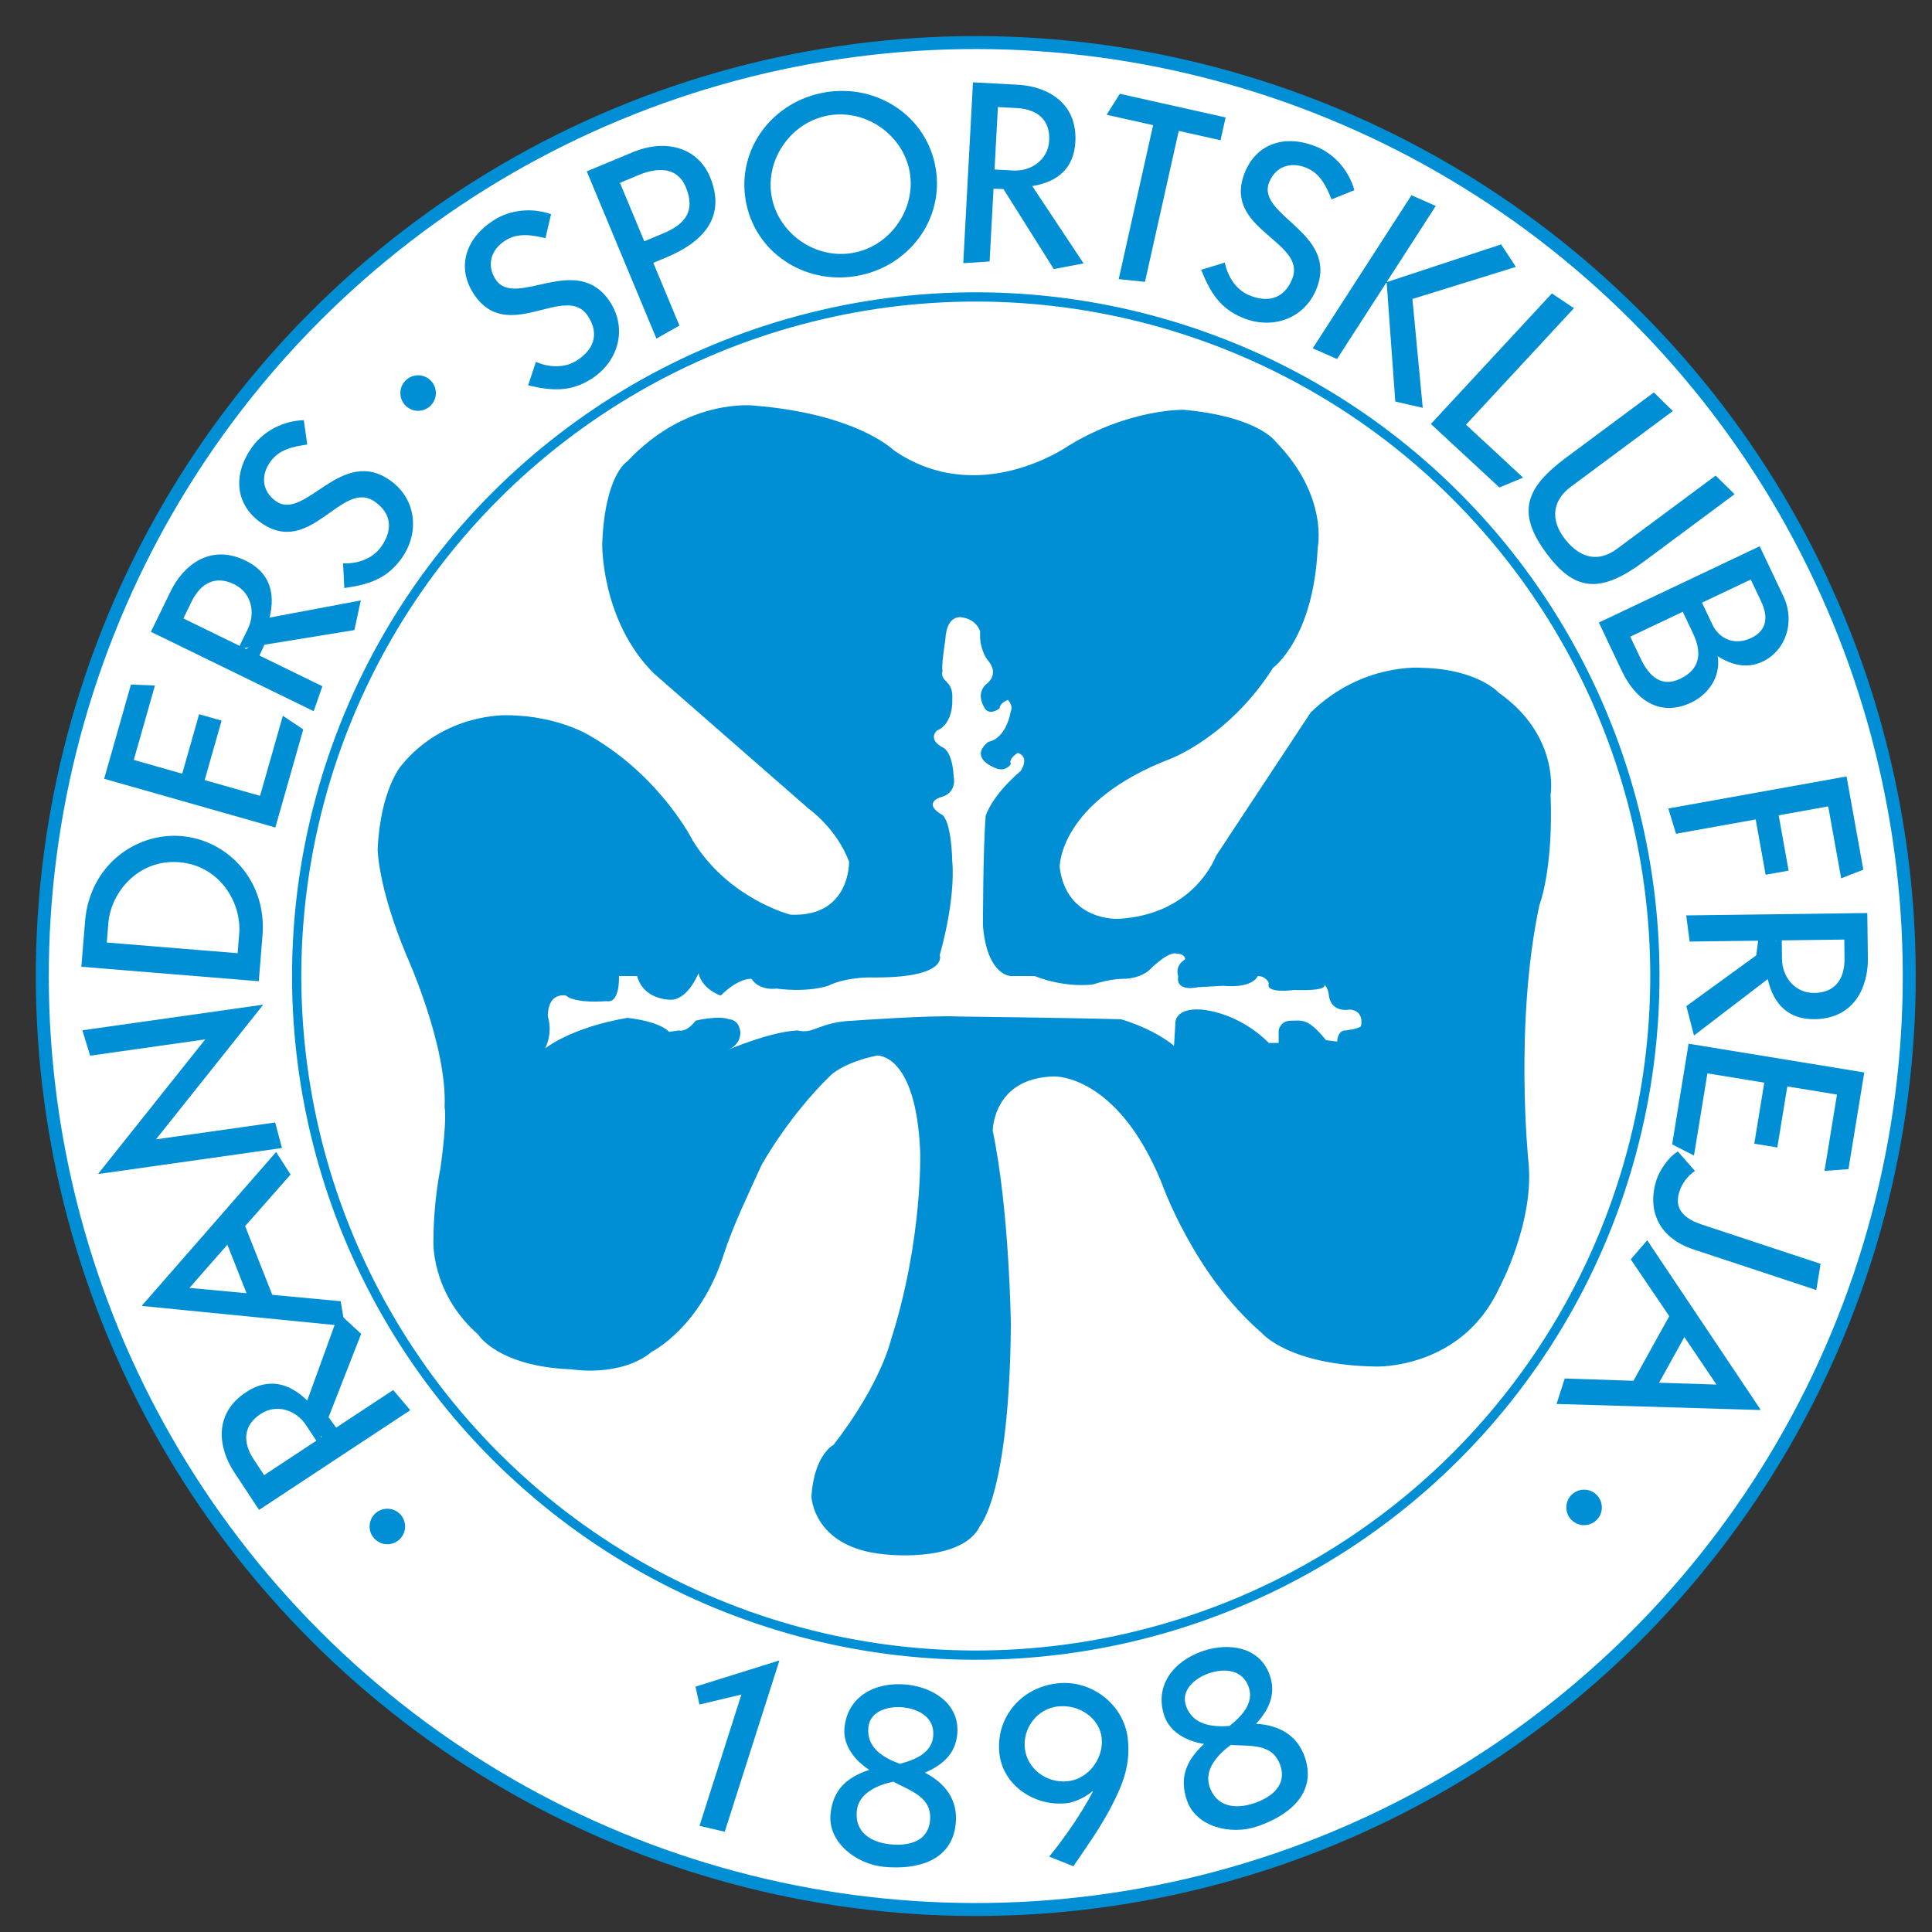 <?xml version="1.0" encoding="iso-8859-1"?>
<!-- Generator: Adobe Illustrator 24.0.1, SVG Export Plug-In . SVG Version: 6.00 Build 0)  -->
<svg version="1.1" id="Layer_1" xmlns="http://www.w3.org/2000/svg" xmlns:xlink="http://www.w3.org/1999/xlink" x="0px" y="0px"
	 viewBox="0 0 660 660" style="enable-background:new 0 0 660 660;" xml:space="preserve">
<rect x="0" y="0" width="660" height="660" fill="#333333" stroke="none"/>
<ellipse transform="matrix(0.707 -0.707 0.707 0.707 -138.115 333.418)" style="fill:#FFFFFF;stroke:#008FD5;stroke-width:4.431;" cx="333.413" cy="333.429" rx="318.931" ry="318.931"/>
<ellipse transform="matrix(0.707 -0.707 0.707 0.707 -138.115 333.418)" style="fill:#FFFFFF;stroke:#008FD5;stroke-width:3.165;" cx="333.413" cy="333.429" rx="232.023" ry="232.023"/>
<path style="fill:#008FD5;" d="M90.227,503.936l-3.524-5.343c-3.828-5.801-3.707-11.576,2.286-15.53
	c5.549-3.661,12.172-1.348,15.546,3.767l3.524,5.342L90.227,503.936z M134.328,474.847l-24.64,16.253l-0.102-0.153l13.79-35.278
	l-7.611-7.028l-10.812,29.809c-6.288-6.151-13.352-7.844-20.899-2.865c-11.542,7.614-9.197,19.54-4.062,27.326l8.51,12.9
	l51.647-34.071L134.328,474.847z"/>
<path style="fill:#008FD5;" d="M84.227,441.787l-19.5-1.827l12.944-14.754L84.227,441.787z M116.377,444.514l-23.354-2.173
	l-9.279-23.47l15.521-17.641l-4.942-7.681l-45.807,52.424l0.068,0.171l69.237,6.845L116.377,444.514z"/>
<path style="fill:#008FD5;" d="M96.319,392.178l-62.664,8.874l-0.027-0.181l36.486-45.802l-39.319,5.569l-2.661-8.675l61.613-8.725
	l0.025,0.182l-36.486,45.802l40.723-5.768L96.319,392.178z"/>
<path style="fill:#008FD5;" d="M36.473,321.981l0.542-6.653c0.862-10.571,10.325-21.91,24.195-20.78
	c13.87,1.132,21.371,13.853,20.509,24.424l-0.542,6.654L36.473,321.981z M88.401,335.205l1.27-15.585
	c1.545-18.956-12.096-32.729-27.734-34.003c-15.637-1.276-31.327,10.106-32.874,29.062l-1.27,15.585L88.401,335.205z"/>
<path style="fill:#008FD5;" d="M94.063,282.68l-58.486-16.642l9.158-32.189l8.199,0.336l-7.231,25.418l16.541,4.706l5.779-20.317
	l7.674,2.183l-5.78,20.317l18.928,5.385l7.781-27.352l6.973,4.645L94.063,282.68z"/>
<path style="fill:#008FD5;" d="M62.648,211.272l2.805-5.753c3.048-6.246,8.079-9.081,14.533-5.934
	c5.976,2.915,7.355,9.794,4.668,15.301l-2.805,5.752L62.648,211.272z M110.13,234.433l-26.53-12.939l0.081-0.165l37.385-6.08
	l2.18-10.128l-31.165,5.858c2.095-8.542-0.042-15.485-8.167-19.449c-12.429-6.063-21.502,2.025-25.593,10.41l-6.774,13.889
	l55.611,27.126L110.13,234.433z"/>
<path style="fill:#008FD5;" d="M117.199,192.44c4.661,0.225,9.896-1.394,12.855-5.459c3.876-5.323,4.219-11.066-1.873-15.502
	c-11.393-8.294-22.057,19.457-39.328,6.885c-8.672-6.313-9.293-16.605-2.62-25.773c4.089-5.618,10.83-8.854,17.553-9.051
	l1.178,8.324c-4.787,0.7-9.482,1.579-12.55,5.794c-3.39,4.655-2.946,10.069,1.713,13.461c10.105,7.357,22.416-19.196,39.401-6.832
	c8.743,6.365,9.919,17.853,3.515,26.651c-5.059,6.949-11.352,8.814-19.417,9.954L117.199,192.44z"/>
<path style="fill:#008FD5;" d="M183.077,123.612c4.265,1.896,9.731,2.278,13.96-0.443c5.535-3.564,7.933-8.796,3.855-15.131
	c-7.625-11.851-27.598,10.171-39.159-7.794c-5.804-9.021-2.664-18.84,6.871-24.977c5.845-3.76,13.3-4.34,19.638-2.095l-1.908,8.186
	c-4.716-1.076-9.413-1.955-13.797,0.866c-4.843,3.116-6.384,8.325-3.268,13.171c6.764,10.509,27.839-9.797,39.207,7.869
	c5.853,9.094,2.797,20.23-6.354,26.118c-7.227,4.653-13.769,4.118-21.704,2.267L183.077,123.612z"/>
<path style="fill:#008FD5;" d="M211.784,62.46l6.415-2.672c6.415-2.673,13.194-2.81,16.057,4.065
	c3.307,7.937,0.196,12.594-7.738,15.899l-6.416,2.672L211.784,62.46z M232.105,111.226l-8.934-21.437l4.473-1.864
	c12.493-5.205,20.612-13.773,14.885-27.52c-4.022-9.654-14.652-13.293-26.468-8.368l-15.616,6.505l23.796,57.112L232.105,111.226z"
	/>
<path style="fill:#008FD5;" d="M263.561,66.924c-2.118-12.497,6.652-25.313,19.634-27.514c12.982-2.202,25.488,7.006,27.607,19.504
	c2.118,12.497-6.652,25.313-19.635,27.514C278.186,88.63,265.682,79.421,263.561,66.924z M254.726,68.422
	c2.995,17.655,19.926,28.899,37.775,25.873c17.851-3.028,30.129-19.224,27.136-36.879c-2.994-17.654-19.925-28.897-37.775-25.872
	C264.012,34.571,251.733,50.768,254.726,68.422z"/>
<path style="fill:#008FD5;" d="M340.898,36.57l6.391,0.344c6.938,0.372,11.512,3.903,11.127,11.071
	c-0.357,6.639-6.155,10.587-12.273,10.259l-6.391-0.344L340.898,36.57z M338.063,89.324l1.583-29.476l0.184,0.009l20.162,32.064
	l10.178-1.937l-17.537-26.419c8.684-1.398,14.245-6.07,14.73-15.099c0.743-13.807-10.24-19.014-19.554-19.514l-15.43-0.829
	l-3.321,61.782L338.063,89.324z"/>
<path style="fill:#008FD5;" d="M378.041,39.209l4.508-7.168l36.14,8.081l-1.74,7.787l-14.278-3.193l-11.527,51.558l-8.978-0.917
	l11.759-52.595L378.041,39.209z"/>
<path style="fill:#008FD5;" d="M418.426,89.719c0.9,4.578,3.725,9.272,8.382,11.172c6.096,2.484,11.756,1.441,14.6-5.537
	c5.32-13.051-24.179-16.747-16.115-36.53c4.049-9.932,13.892-13.003,24.392-8.724c6.435,2.623,11.195,8.391,12.997,14.87
	l-7.798,3.14c-1.827-4.479-3.808-8.828-8.634-10.795c-5.334-2.174-10.483-0.444-12.659,4.891
	c-4.717,11.573,24.013,17.159,16.082,36.612c-4.081,10.014-14.952,13.911-25.028,9.804c-7.96-3.244-11.279-8.906-14.323-16.463
	L418.426,89.719z"/>
<path style="fill:#008FD5;" d="M448.45,118.984l33.728-52.293l8.298,3.667l-16.671,25.847l0.153,0.099l38.841-12.814l5.051,7.688
	l-35.353,10.95l3.538,37.194l-9.385-2.15l-2.932-40.495l-0.154-0.099l-16.814,26.071L448.45,118.984z"/>
<path style="fill:#008FD5;" d="M488.81,144.835l41.334-44.598l7.536,5.051l-36.876,39.788l19.517,18.088l-8.106,3.364
	L488.81,144.835z"/>
<path style="fill:#008FD5;" d="M592.563,168.822l-31.098,23.095c-15.018,11.149-23.706,9.857-33.136-2.843
	c-10.305-13.874-7.326-22.351,6.695-32.762l29.959-22.249l6.482,6.348l-34.799,25.843c-6.263,4.65-7.112,11.09-2.368,17.477
	c4.58,6.167,10.936,9.076,18.124,3.74l33.661-24.997L592.563,168.822z"/>
<path style="fill:#008FD5;" d="M574.861,208.994l3.525,7.435c3.174,6.692,2.369,12.236-4.438,15.464
	c-6.165,2.925-10.445-0.512-13.502-6.957l-3.526-7.434L574.861,208.994z M546.193,212.673l7.837,16.522
	c4.623,9.749,12.868,15.961,23.758,10.793c5.846-2.771,10.167-8.97,8.988-15.799c4.881,3.049,10.094,4.321,15.299,1.852
	c8.169-3.875,11.205-13.816,7.17-22.325l-8.11-17.103L546.193,212.673z M598.085,197.978l3.527,7.436
	c2.783,5.866,1.589,10.176-3.375,12.531c-5.606,2.66-10.893,0.411-13.282-4.63l-3.527-7.436L598.085,197.978z"/>
<path style="fill:#008FD5;" d="M569.917,276.19l60.896-10.946l5.726,31.86l-7.576,2.94l-4.417-24.568l-16.924,3.042l3.396,18.901
	l-7.852,1.41l-3.397-18.899l-27.221,4.892L569.917,276.19z"/>
<path style="fill:#008FD5;" d="M630.038,320.97l0.082,6.399c0.091,6.949-3.127,11.746-10.305,11.84
	c-6.647,0.086-10.976-5.435-11.055-11.561l-0.084-6.4L630.038,320.97z M577.211,321.656l29.515-0.384l0.001,0.184l-30.647,22.254
	l2.613,10.025l25.191-19.257c1.973,8.571,7.005,13.809,16.046,13.691c13.826-0.181,18.289-11.485,18.167-20.811l-0.202-15.452
	l-61.866,0.805L577.211,321.656z"/>
<path style="fill:#008FD5;" d="M576.85,356.552l60.012,9.814l-5.402,33.028l-8.184,0.607l4.266-26.08l-16.972-2.775l-3.408,20.846
	l-7.874-1.288l3.409-20.846l-19.42-3.177l-4.589,28.066l-7.461-3.814L576.85,356.552z"/>
<path style="fill:#008FD5;" d="M579.025,400.022c-2.513,1.673-4.358,4.144-5.305,7.011c-1.378,4.167-0.593,8.568,7.654,11.295
	l40.566,13.411l-1.467,8.953l-41.911-13.857c-12.961-4.286-15.731-14.543-12.659-23.831c1.089-3.299,4.215-7.949,7.29-9.628
	L579.025,400.022z"/>
<path style="fill:#008FD5;" d="M575.406,456.765l10.975,16.221l-19.617-0.625L575.406,456.765z M557.086,430.202l13.158,19.417
	l-12.232,22.076l-23.481-0.78l-2.793,8.697l69.586,2.072l0.088-0.16l-38.697-57.82L557.086,430.202z"/>
<path style="fill:#008FD5;" d="M237.591,576.175l28.465-8.882l0.171,0.055l-18.644,58.408l-8.624-2.02l14.315-44.847l-14.326,3.403
	L237.591,576.175z"/>
<path style="fill:#008FD5;" d="M317.719,621.976c-0.69,7.128-7.27,8.684-13.457,8.084c-6.726-0.653-12.275-4.088-11.568-11.391
	c0.6-6.171,7.108-8.874,12.469-10.02C311.098,611.857,318.504,613.892,317.719,621.976z M326.499,622.917
	c0.776-7.997-3.551-13.771-10.536-17.344c5.765-2.512,10.376-6.189,11.043-13.056c1.012-10.432-8.208-16.154-17.355-17.041
	c-10.582-1.026-20.115,3.928-21.169,14.794c-0.582,5.999,3.618,11.232,8.476,14.336c-7.765,2.581-12.435,6.867-13.236,15.123
	c-0.937,9.65,8.841,17.093,18.167,17.999C313.189,638.823,325.242,635.868,326.499,622.917z M308.354,583.248
	c5.739,0.557,11.053,3.618,10.437,9.964c-0.531,5.476-5.929,7.936-11.405,9.333c-5.858-2.148-11.408-5.581-10.741-12.449
	C297.192,584.446,303.511,582.779,308.354,583.248z"/>
<path style="fill:#008FD5;" d="M361.365,582.946c7.343-0.825,14.233,4.025,14.985,10.71c0.76,6.77-4.32,14.018-11.482,14.823
	c-7.521,0.845-14.003-4.402-14.762-11.172C349.333,590.45,354.203,583.751,361.365,582.946z M361.205,575.055
	c-12.624,1.418-21.142,11.954-19.786,24.018c1.218,10.849,12.013,18.161,23.025,16.924c2.867-0.322,6.729-2.25,8.703-4.053
	l0.197,0.153c-4.203,7.766-9.263,15.19-14.918,22.154l8.257,3.292c4.202-6.185,9.221-13.165,13.096-20.63
	c3.865-7.555,6.487-14.088,5.482-23.027C383.983,582.516,373.112,573.717,361.205,575.055z"/>
<path style="fill:#008FD5;" d="M437.394,603.13c2.281,6.789-3.087,10.896-8.98,12.876c-6.405,2.153-12.875,1.287-15.211-5.667
	c-1.975-5.878,2.861-11.005,7.285-14.242C427.215,596.6,434.806,595.432,437.394,603.13z M445.79,600.401
	c-2.559-7.617-8.868-11.116-16.705-11.524c4.237-4.648,6.942-9.888,4.744-16.429c-3.338-9.935-14.092-11.387-22.803-8.46
	c-10.077,3.387-16.754,11.803-13.276,22.152c1.92,5.711,7.892,8.772,13.594,9.62c-6.03,5.528-8.543,11.348-5.9,19.211
	c3.088,9.191,15.054,11.988,23.936,9.003C440.141,620.358,449.935,612.736,445.79,600.401z M413.019,571.612
	c5.466-1.837,11.567-1.216,13.599,4.828c1.752,5.216-2.17,9.666-6.596,13.181c-6.223,0.432-12.692-0.434-14.89-6.974
	C403.322,577.266,408.408,573.162,413.019,571.612z"/>
<path style="fill:#008FD5;" d="M304.35,531.155c0,0,24.775,2.382,30.493-10.005c0,0,10.005-10.958,10.482-68.609
	c0,0-0.477-39.069-6.194-66.226c0,0,0-18.106,20.964-18.582c0,0,21.44-0.953,36.686,36.211c0,0,10.958,31.445,34.305,51.456
	c0,0,9.053,10.957,39.069,11.435c0,0,29.063,0.952,41.927-26.681c0,0,12.388-22.87,10.005-43.833c0,0-4.765-47.168,3.812-87.189
	c0,0,4.765-11.913,3.812-37.64c0,0,3.334-20.011-17.629-34.781c0,0-7.146-8.099-26.204-8.575c0,0-20.487-1.907-38.117,15.245
	l-32.397,49.074c0,0-7.148,20.011-33.352,21.441c0,0-17.628,0.953-20.011-17.629c0,0-0.476-22.393,38.117-37.163
	c0,0,20.01-7.623,34.781-30.969c0,0,13.817-10.005,15.246-40.975c0,0,3.813-17.629-14.294-36.211c0,0-5.717-8.576-31.445-10.958
	c0,0-18.582-0.476-39.545,12.387c0,0-30.492,21.441-59.556,1.43c0,0-12.388-12.388-47.646-15.246c0,0-22.869-2.859-43.356,19.057
	c0,0-7.624,4.288-8.577,28.111c0,0-0.476,26.205,17.63,44.31l52.884,46.215c0,0,9.53,6.67,13.818,18.106
	c0,0,0.476,19.057-20.011,18.104c0,0-20.964-5.241-33.352-25.251c0,0-10.8-21.757-34.939-35.733c0,0-10.8-6.988-28.427-7.147
	c0,0-21.441-0.954-36.211,17.152c0,0-7.146,8.1-8.099,28.587c0,0,0,12.863,10.005,36.686c0,0,13.816,30.493,12.863,51.456
	c0,0,0.953,3.813-1.429,20.965c0,0-2.381,10.958-2.381,24.775c0,0-0.954,17.628,15.246,31.921c0,0,6.67,10.958,31.921,11.911
	c0,0,16.675,2.859,27.475-6.035c0,0,16.518-8.259,24.458-33.033c3.177-9.909,8.577-20.964,12.865-30.494
	c0,0,9.053-16.675,23.823-30.969c0,0,4.288-4.288,15.723-6.67c0,0,13.339-0.952,14.77,32.874c0,0,0.953,30.017-10.005,64.321
	c0,0-3.336,14.77-19.534,35.733c0,0-6.67,3.336-7.624,17.629C277.192,511.145,277.668,529.726,304.35,531.155z"/>
<path style="fill:#FFFFFF;" d="M327.219,347.246c0,0,39.545,0.476,55.745,0.953c0,0,10.482,2.859,18.105,9.053l0.476-8.099
	c0,0,0-4.764,8.576-4.288c0,0,12.388,0.477,23.345,11.434h3.336v-4.288c0,0,0.476-3.334,4.289-3.334c3.811,0,5.717-0.954,11.91,6.67
	l3.812,0.476c0,0,0-3.813,2.859-3.813c0,0,4.288-0.476,5.24-1.429c0,0,1.429-5.241-3.811-5.717c0,0-6.194,1.429-7.146-4.764
	c0,0,0-2.383-1.907-4.289c0,0,3.812,2.859-10.005,2.382c0,0-10.005,1.431-8.577-2.382c0,0-0.952-2.383-3.81-2.383
	c0,0-1.431,4.289-11.912,3.336l-8.575,0.476c0,0-7.625,1.906-6.672-3.813c0,0-1.429-3.334,2.383-5.717c0,0,0-1.905-2.859-1.905
	c0,0-1.905-1.429-8.576,4.764c0,0-2.858,3.813-10.006,3.813c0,0-4.287,0-10.005,1.905c0,0-9.051,1.429-20.011-2.859h-8.099
	c0,0-8.1,0-9.529-17.151c0,0,0-27.157,0.953-37.639c0,0,1.906-6.671,11.912-15.248c0,0,3.334-4.763-0.954-6.193
	c0,0-3.334,1.907-2.381,3.811c0,0-1.907,3.336-6.194,0.953c0,0-8.1-3.334-1.43-8.577c0,0,5.717-0.476,7.624-10.482
	c0,0,0.952-1.429-0.953-3.811c0,0-2.859,0.953-2.859,2.858c0,0-2.858,2.383-4.764,0.477c0,0-3.813-4.765,0-8.575
	c0,0,5.24-3.336,0.476-8.577c0,0-2.858-3.812-2.382-9.529c0,0-0.952-3.811-5.717-4.764c0,0-5.718-1.905-6.195,7.624
	c0,0-1.429,9.051-0.952,10.481c-0.953,4.287,3.812,2.858,3.336,10.005c0,0,0.476,8.099-5.241,10.482c0,0-3.335,2.858,1.906,5.717
	c0,0,3.336,0.953,3.812,10.005c0,0,1.429,5.717-4.764,7.146c0,0-5.717,1.907,0.476,5.719c0,0,3.336,0.477,3.812,16.199
	c0,0,1.429,11.434-4.288,31.921c0,0,3.335,8.1-24.299,7.624c0,0-8.098,0-13.817,2.858c0,0-6.67,2.382-17.628,0.952
	c0,0-5.717,0.954-8.576-3.334c0,0-4.289-0.476-10.482,5.717c0,0-6.193-1.907-7.622-7.624c0,0-3.335,8.577-9.053,9.053
	c0,0-9.529,0.476-11.912-8.101h-6.194c0,0,0.477,9.529-4.288,8.577c0,0-10.482,0.953-13.816-1.905c0,0-6.195-1.429-6.195,7.146
	c0,0,1.907,5.241-0.952,10.958c0,0,8.577-7.146,28.111-10.482c0,0,10.481,0.954,14.293,4.765l3.334-0.477
	c0,0,2.383,0.953,5.717-3.334c0,0,7.624-1.906,11.436-0.478c0,0,3.335,0,3.811,4.289c0,0,0.477,4.288-4.287,6.194
	c0,0,14.292-6.194,23.821-6.671c5.719,1.429,7.148-2.858,19.059-3.334C291.486,348.676,318.167,346.77,327.219,347.246z"/>
<path style="fill:#008FD5;" d="M142.833,140.339c3.35,0,6.065-2.715,6.065-6.064c0-3.35-2.715-6.064-6.065-6.064
	c-3.349,0-6.064,2.715-6.064,6.064C136.769,137.624,139.484,140.339,142.833,140.339z"/>
<path style="fill:#008FD5;" d="M132.324,527.532c3.349,0,6.063-2.715,6.063-6.064c0-3.349-2.714-6.064-6.063-6.064
	c-3.349,0-6.065,2.715-6.065,6.064C126.259,524.816,128.975,527.532,132.324,527.532z"/>
<path style="fill:#008FD5;" d="M541.144,521.02c3.349,0,6.064-2.715,6.064-6.064c0-3.349-2.715-6.064-6.064-6.064
	c-3.349,0-6.064,2.715-6.064,6.064C535.08,518.305,537.795,521.02,541.144,521.02z"/>
<polygon style="fill:#008FD5;" points="109.801,480.811 115.835,489.068 109.801,491.928 "/>
<polygon style="fill:#008FD5;" points="92.33,215.905 86.93,227.657 81.531,223.53 "/>
<polygon style="fill:#008FD5;" points="349.295,64.713 334.683,64.396 334.683,58.679 344.212,59.631 "/>
<polygon style="fill:#008FD5;" points="599.588,329.301 601.177,316.912 607.529,316.595 606.259,323.584 "/>
</svg>
